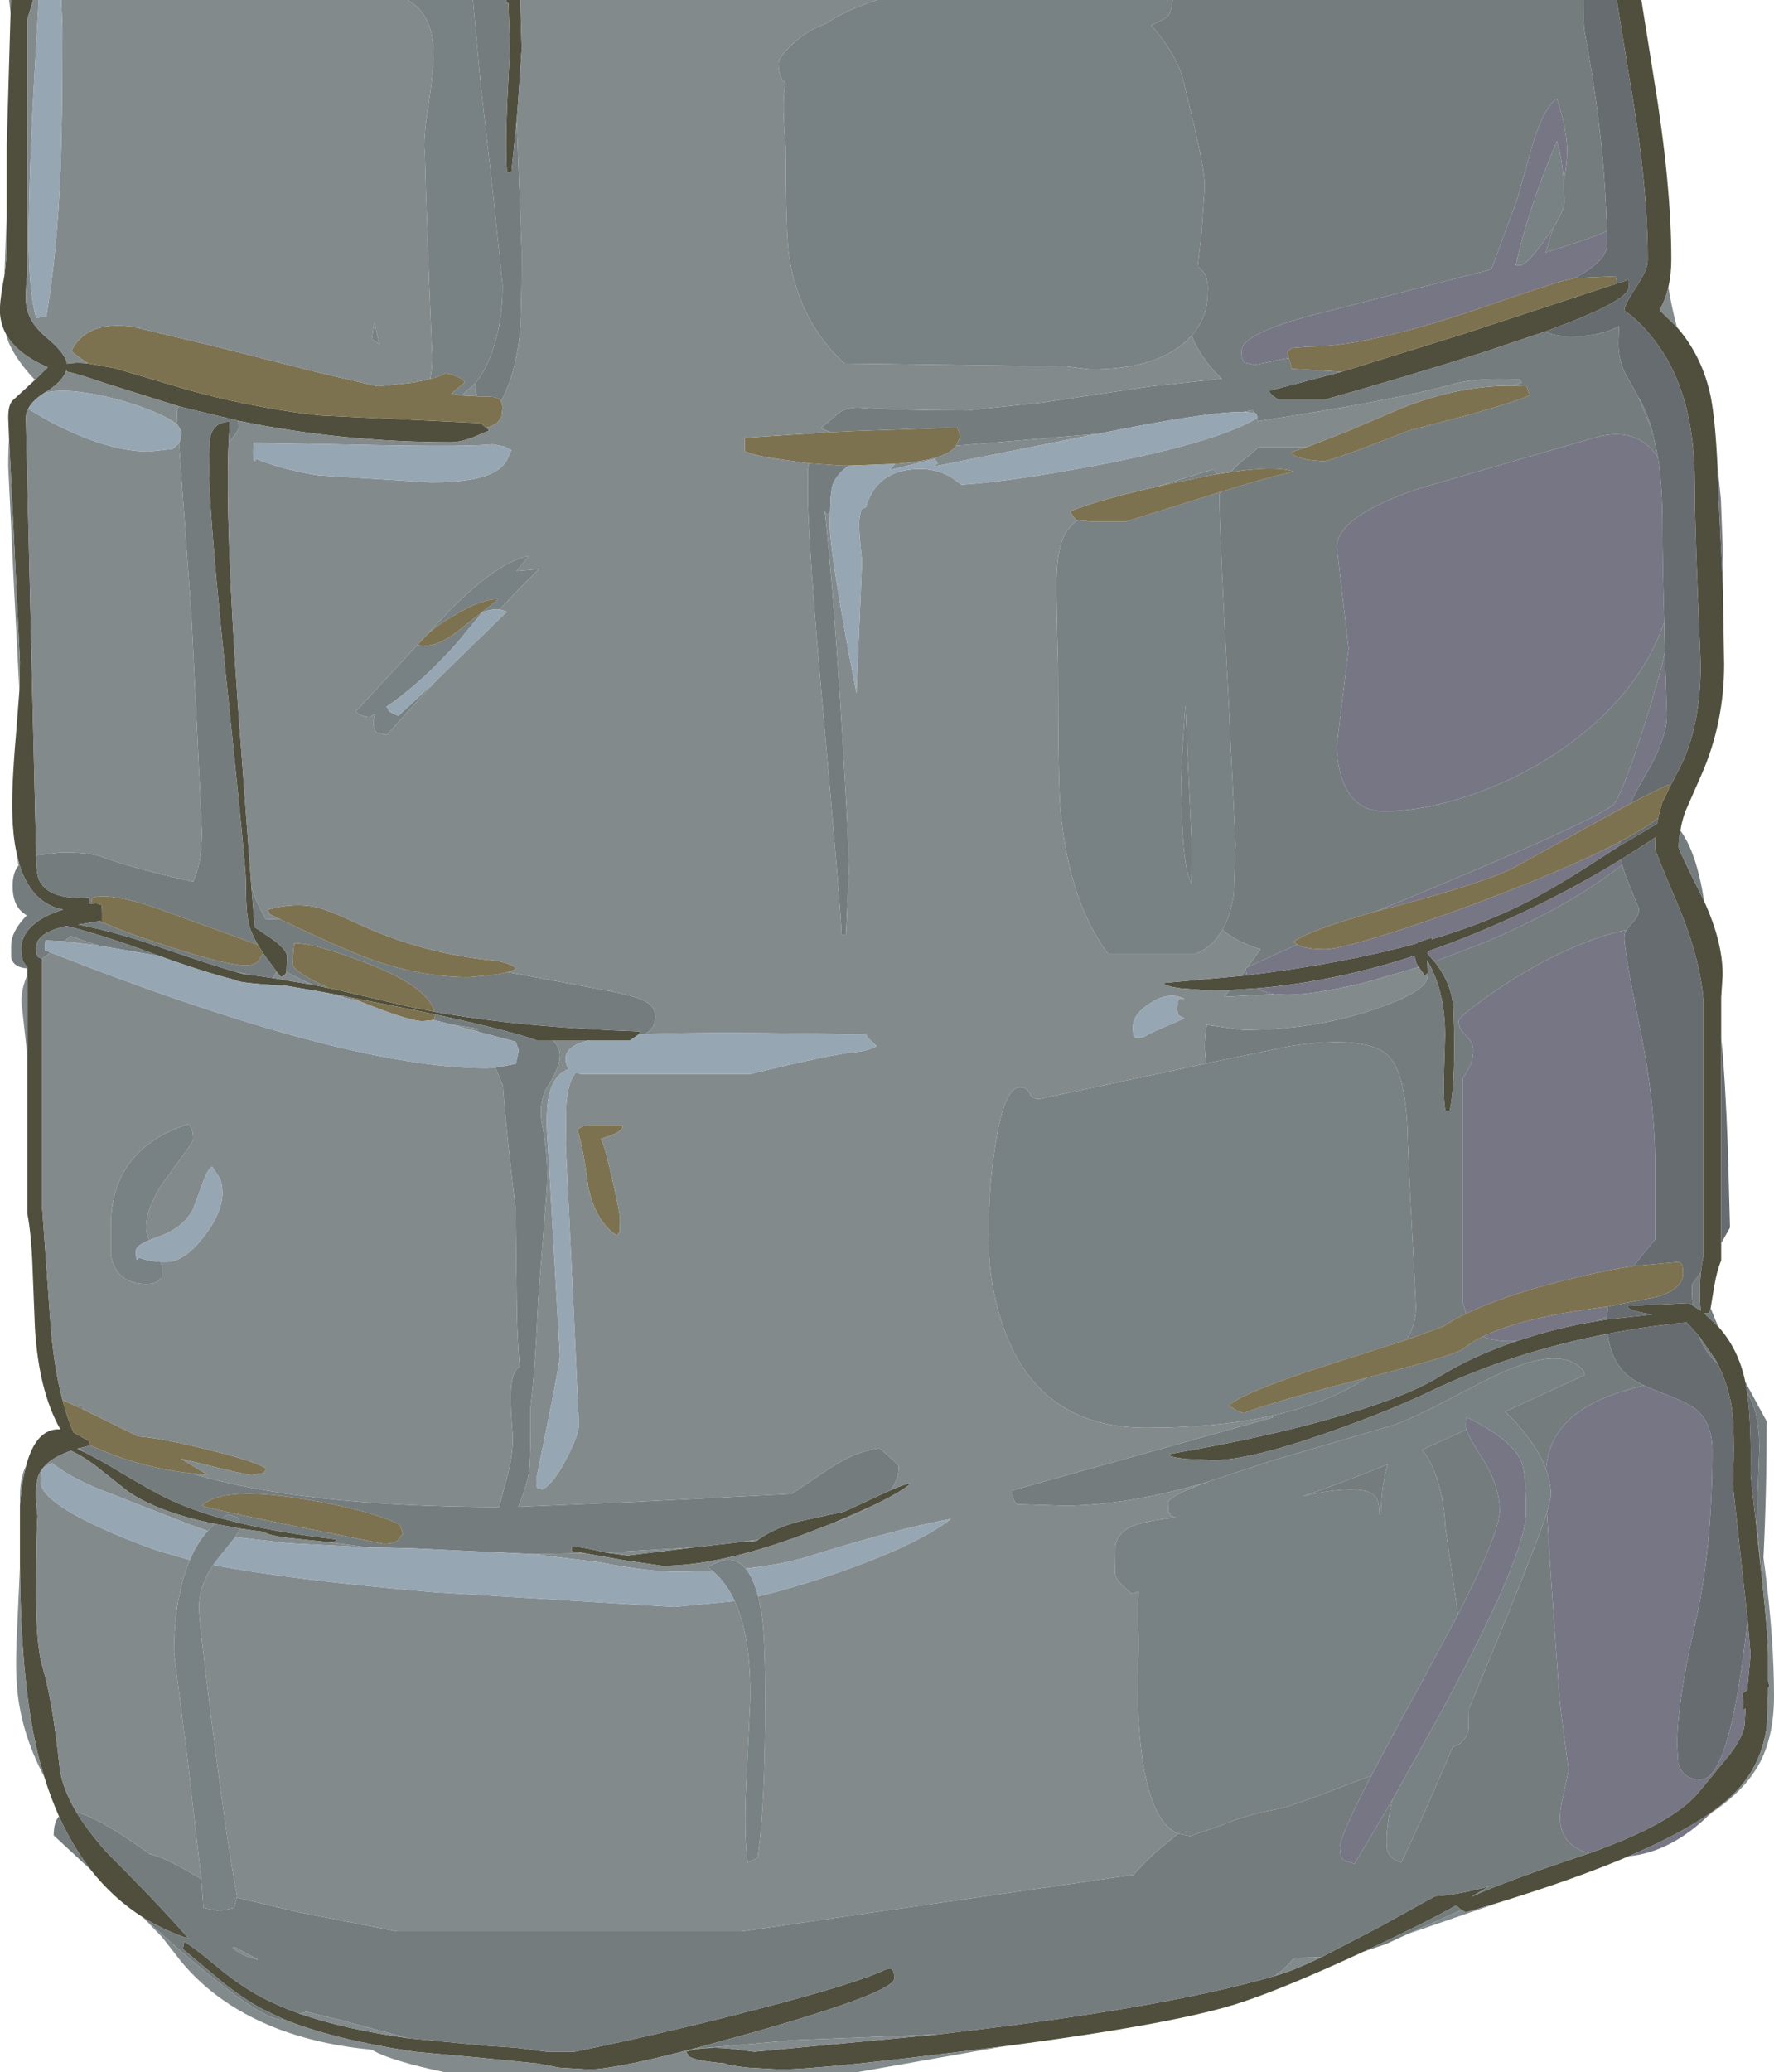 <?xml version="1.0" encoding="UTF-8" standalone="no"?>
<svg xmlns:ffdec="https://www.free-decompiler.com/flash" xmlns:xlink="http://www.w3.org/1999/xlink" ffdec:objectType="shape" height="352.9px" width="302.3px" xmlns="http://www.w3.org/2000/svg">
  <g transform="matrix(1.0, 0.0, 0.0, 1.0, -4.25, -6.4)">
    <path d="M279.75 6.4 L283.95 6.4 286.05 19.55 Q289.05 37.7 289.05 50.55 289.05 53.15 288.55 55.3 288.05 57.45 287.05 59.2 L290.0 62.1 Q294.4 67.15 295.8 74.1 296.55 78.15 296.9 85.35 L297.05 89.95 297.8 105.55 297.85 107.45 298.05 119.55 Q298.05 129.5 294.2 138.3 L291.5 144.45 Q290.85 146.15 290.6 147.85 290.3 149.3 290.3 150.7 290.3 151.1 294.05 158.65 L294.65 159.9 Q297.8 166.75 297.8 172.45 L297.55 176.2 297.55 183.2 297.55 218.1 297.55 221.05 Q296.8 222.8 296.35 225.55 L295.75 229.15 295.55 230.05 294.65 230.05 297.0 232.25 Q300.5 236.1 301.65 241.7 L301.8 242.5 302.0 243.7 Q302.7 248.85 302.55 257.55 L303.55 266.4 304.05 271.2 304.3 273.55 304.55 275.6 Q305.55 285.45 305.55 288.3 L305.55 292.75 305.8 293.55 305.55 293.8 305.55 294.7 305.55 294.95 305.3 300.45 Q304.5 306.5 300.6 310.9 298.9 312.85 296.2 314.8 290.9 318.6 281.8 322.5 272.85 326.3 260.25 330.2 L254.05 332.05 253.35 331.7 253.3 331.65 252.35 330.9 Q246.9 333.95 236.75 338.7 L236.6 338.75 Q223.55 344.8 216.05 347.3 205.3 350.95 175.45 354.85 L172.2 355.25 Q144.35 358.8 137.15 358.8 L131.8 358.5 Q128.25 358.15 127.9 357.8 122.4 357.3 121.65 356.55 L121.15 355.8 Q123.9 354.85 128.5 355.25 L132.8 355.8 164.05 352.85 166.5 352.55 Q202.6 348.35 221.45 342.9 L222.55 342.55 Q224.8 341.9 229.4 339.7 L239.3 334.55 248.8 329.3 Q252.25 329.15 257.95 327.65 L254.9 329.45 Q259.9 327.1 272.95 322.7 L275.05 322.0 Q289.1 317.0 293.55 311.8 L299.1 305.05 Q301.55 301.7 301.55 299.8 L301.7 297.3 301.25 297.7 301.3 296.2 301.15 294.75 302.0 294.2 302.05 293.55 302.55 288.2 302.05 282.2 301.05 273.15 299.55 259.3 Q299.95 249.35 299.25 245.5 298.55 241.85 296.95 238.65 L296.6 238.0 293.75 233.9 291.65 231.6 Q284.75 232.25 278.2 233.55 262.1 236.6 248.05 243.3 241.05 246.65 231.0 250.2 217.3 255.05 211.05 255.05 L206.35 254.85 Q203.45 254.55 203.3 254.05 219.7 251.25 231.8 247.75 243.9 244.3 249.55 240.8 255.2 237.3 262.75 234.75 L266.1 233.7 Q271.05 232.25 276.25 231.4 L278.05 231.1 285.85 230.25 Q281.55 229.6 281.55 228.8 L292.05 228.3 292.7 228.7 294.05 229.6 Q293.75 225.9 294.1 223.0 294.25 221.55 294.55 220.3 L294.55 176.95 Q293.95 169.4 290.05 160.2 286.3 151.35 286.3 150.95 L286.35 149.0 282.5 151.5 280.5 152.75 Q272.95 157.4 264.65 161.35 256.0 165.5 247.6 168.4 L247.5 168.8 248.7 170.15 Q251.05 173.1 251.7 176.4 252.05 178.25 252.05 185.05 252.05 191.8 251.3 195.55 L250.55 195.55 Q250.15 193.2 250.3 189.4 L250.5 182.8 Q250.5 175.45 247.75 170.5 L247.45 169.95 247.5 170.6 247.55 172.05 247.55 172.1 247.05 172.55 246.05 171.15 246.0 171.1 Q245.4 170.35 245.35 169.15 231.6 173.6 218.5 174.7 L213.8 175.0 210.05 175.05 205.35 174.7 Q202.55 174.3 202.55 173.8 L215.7 172.6 216.7 172.5 Q233.1 170.5 245.7 167.05 L245.9 166.85 248.3 166.05 248.2 166.35 Q256.5 163.9 263.05 160.7 268.7 157.95 277.25 152.35 L280.3 150.4 286.6 146.7 286.8 145.75 287.5 143.05 288.9 140.2 290.2 137.7 Q294.05 130.6 294.05 119.45 L293.55 107.1 Q293.05 94.95 293.05 88.7 293.05 74.15 287.05 65.55 284.05 61.3 281.05 59.3 281.05 58.25 283.05 55.3 285.05 52.3 285.05 50.7 285.05 37.85 282.05 20.55 L279.75 6.4 M279.55 54.75 L281.3 54.2 281.55 53.8 Q281.8 53.75 281.8 55.3 281.8 57.7 267.6 62.85 L257.0 66.4 Q244.4 70.4 230.05 74.45 L222.05 74.45 221.3 73.9 Q220.55 73.4 220.55 72.95 L232.9 69.7 253.35 63.35 279.55 54.75 M92.9 6.4 L93.15 14.7 92.55 23.6 92.3 26.85 91.4 35.7 90.65 35.7 Q90.35 31.6 90.7 23.6 L91.15 14.7 90.9 6.95 90.65 6.95 90.55 6.4 92.9 6.4 M87.1 79.2 L87.65 79.7 84.8 80.9 Q82.7 81.7 81.15 81.7 62.45 81.7 44.85 78.05 L36.1 75.95 34.75 75.6 22.75 71.85 Q16.85 69.85 15.65 69.7 L15.6 69.35 15.6 69.3 Q15.1 71.25 12.15 73.1 L11.75 73.35 Q9.95 74.5 9.2 75.75 8.65 76.65 8.65 77.55 L10.4 151.45 10.4 152.05 Q10.45 155.35 10.95 156.35 12.7 159.75 19.4 159.2 L19.4 160.35 19.85 160.3 20.65 160.2 21.45 160.45 Q21.65 160.55 21.65 162.05 L21.65 163.4 Q21.55 164.0 21.45 163.3 L21.4 163.2 21.25 163.25 17.6 163.85 Q24.45 165.2 31.65 167.75 40.05 170.65 44.55 171.95 L45.9 172.3 46.45 172.35 50.7 172.95 57.5 174.1 60.2 174.65 61.25 174.85 73.6 177.75 78.3 178.7 Q92.85 181.35 113.4 182.05 L113.1 182.5 113.1 182.55 111.65 183.55 104.6 183.55 98.5 183.55 95.65 183.55 Q91.45 182.0 78.4 179.15 L74.1 178.25 63.7 176.2 61.8 175.8 58.7 175.25 53.15 174.3 Q44.65 173.8 44.4 173.3 38.85 171.9 31.45 169.2 L30.35 168.8 Q22.45 165.85 15.65 164.1 L15.35 164.15 Q10.4 165.3 10.4 167.8 10.4 169.3 10.8 169.4 L11.4 169.7 11.4 211.55 12.8 231.05 Q13.35 239.0 14.9 244.8 15.7 247.9 16.8 250.35 L19.4 251.8 19.65 252.55 17.85 253.0 17.4 253.1 18.55 253.65 Q21.4 255.05 24.75 257.1 30.15 260.3 32.6 261.5 36.65 263.45 42.1 265.0 L45.1 265.75 Q52.3 267.5 61.65 268.55 L61.15 269.05 60.1 269.0 52.95 268.25 Q49.6 267.75 49.4 267.3 L45.15 266.7 40.85 265.9 Q31.3 263.95 26.15 260.45 L21.15 256.5 Q18.8 254.6 16.35 253.45 11.7 255.05 10.75 257.85 10.05 260.0 10.65 264.55 10.4 267.75 10.4 278.05 10.4 286.5 11.45 290.1 13.2 295.95 14.4 307.3 14.8 310.85 17.3 315.05 19.25 318.25 22.45 321.85 31.9 331.3 36.4 336.55 32.2 335.15 28.6 332.9 23.55 329.7 19.7 324.8 16.6 320.8 14.3 315.7 12.9 312.55 11.8 309.0 L11.1 306.65 Q7.8 294.4 7.65 273.1 L7.65 262.7 Q7.85 259.9 8.35 257.45 L8.7 256.0 Q10.4 249.6 14.5 249.8 L14.55 249.8 14.45 249.65 Q10.85 243.2 10.2 232.55 L9.8 222.45 Q9.6 216.55 8.9 213.05 L8.9 186.2 8.9 172.45 8.9 171.3 8.9 171.2 8.2 170.15 Q7.9 169.4 7.9 167.8 7.9 165.05 11.2 162.95 12.8 161.95 15.0 161.3 9.6 160.25 7.55 153.6 L7.05 151.55 Q6.45 148.7 6.35 145.1 6.2 140.3 7.0 131.2 L7.55 124.05 7.65 119.2 6.45 94.25 5.8 81.35 5.65 77.55 Q5.65 75.4 6.35 74.65 L10.2 71.1 12.4 68.95 Q7.1 66.65 5.25 63.25 4.4 61.65 4.25 59.8 4.15 58.05 4.75 54.7 L5.0 53.35 5.4 49.45 5.4 42.1 5.4 31.05 6.05 8.6 6.1 6.4 9.9 6.4 8.9 9.7 8.9 53.2 Q8.65 54.7 8.65 57.3 8.65 60.95 12.15 63.85 15.45 66.6 15.65 68.35 17.25 68.05 19.3 68.3 L23.8 69.1 36.5 72.85 Q45.0 75.2 54.4 76.6 L58.75 77.15 86.15 78.45 86.8 79.0 87.1 79.2 M43.2 81.75 Q42.6 95.3 44.85 127.3 L47.1 157.5 47.65 164.3 50.4 166.15 Q53.15 168.05 53.15 169.3 L53.05 171.9 52.9 172.3 52.15 172.8 51.4 171.9 49.1 168.75 48.2 167.3 Q47.1 165.45 46.7 163.95 46.15 162.05 46.15 156.2 46.15 154.2 43.05 124.35 39.9 94.5 39.9 86.55 39.9 81.6 40.1 80.75 40.7 78.25 43.4 78.2 L43.2 81.75 M155.95 260.2 Q158.5 259.05 159.4 259.05 157.65 260.6 152.55 263.0 L146.15 265.8 143.55 266.8 Q127.65 273.05 117.15 273.05 L110.55 272.1 103.85 270.9 101.65 270.55 101.65 269.8 Q102.4 269.65 106.05 270.45 L107.55 270.8 111.15 271.3 118.95 270.35 122.55 269.9 123.05 269.85 130.0 269.05 133.15 268.8 133.45 268.6 Q136.8 266.2 141.7 265.2 L148.15 263.8 154.85 260.7 155.95 260.2 M52.45 350.2 L49.0 348.55 Q45.65 346.75 42.05 343.85 L35.4 338.3 35.65 337.05 Q37.15 337.9 41.25 341.3 45.2 344.6 49.0 346.6 51.8 348.05 55.25 349.3 62.9 351.95 73.85 353.5 L87.4 354.8 92.1 355.1 97.4 355.8 102.15 355.8 Q118.15 352.5 133.1 348.6 150.0 344.25 155.15 341.8 L155.9 341.6 Q156.65 341.75 156.65 343.3 156.65 345.65 133.15 352.35 L122.4 355.3 Q108.8 358.8 104.65 358.8 L99.55 358.5 95.9 357.8 85.9 356.8 74.9 355.8 Q60.75 353.65 52.45 350.2" fill="#504f3d" fill-rule="evenodd" stroke="none"/>
    <path d="M279.75 6.4 L282.05 20.55 Q285.05 37.85 285.05 50.7 285.05 52.3 283.05 55.3 281.05 58.25 281.05 59.3 284.05 61.3 287.05 65.55 293.05 74.15 293.05 88.7 293.05 94.95 293.55 107.1 L294.05 119.45 Q294.05 130.6 290.2 137.7 L288.9 140.2 288.55 140.05 Q286.6 140.85 282.1 143.25 282.95 141.2 284.3 139.0 288.3 132.35 288.3 128.2 L287.95 117.5 287.85 112.3 Q287.55 102.15 287.55 95.95 287.55 89.4 286.8 84.35 L285.75 79.55 Q284.95 76.8 283.85 74.7 L283.45 74.05 281.25 70.1 Q280.05 67.7 280.05 64.8 L280.15 61.95 Q276.95 63.7 272.05 63.7 269.15 63.7 267.6 62.85 281.8 57.7 281.8 55.3 281.8 53.75 281.55 53.8 L281.3 54.2 279.55 54.75 279.8 54.55 279.55 53.45 272.65 53.75 Q278.05 50.75 278.05 48.3 L278.05 45.75 Q277.75 30.2 274.3 11.95 274.05 10.55 274.05 6.4 L279.75 6.4 M286.8 145.75 L286.6 146.7 280.3 150.4 280.35 149.7 Q284.5 147.5 286.8 145.75 M280.5 152.75 L282.5 151.5 286.35 149.0 286.3 150.95 Q286.3 151.35 290.05 160.2 293.95 169.4 294.55 176.95 L294.55 220.3 Q294.25 221.55 294.1 223.0 L292.55 225.2 Q292.55 227.05 292.7 228.7 L292.05 228.3 281.55 228.8 Q281.55 229.6 285.85 230.25 L278.05 231.1 278.05 230.95 278.05 230.7 278.25 228.9 286.8 227.2 Q291.05 225.85 291.05 223.3 291.05 221.8 290.7 221.55 L290.3 221.3 282.6 222.0 286.3 217.45 286.3 204.7 Q286.3 194.15 283.7 181.4 281.05 168.7 281.05 166.05 281.05 165.4 281.4 164.8 L282.3 163.65 Q283.55 162.45 283.55 161.2 L281.95 157.25 Q281.1 155.3 280.7 153.65 L280.5 152.75 M278.2 233.55 Q284.75 232.25 291.65 231.6 L293.75 233.9 294.35 235.3 Q295.0 236.6 296.2 237.9 L296.95 238.65 Q298.55 241.85 299.25 245.5 299.95 249.35 299.55 259.3 L301.05 273.15 302.05 282.2 Q299.1 309.45 294.05 309.45 291.05 309.45 290.25 306.7 L290.05 303.7 Q290.05 296.3 293.05 283.25 296.05 270.2 296.05 253.45 296.05 248.75 293.25 246.4 291.8 245.2 287.05 243.45 L284.4 242.35 Q282.05 241.2 280.85 239.9 278.7 237.55 278.2 233.55 M303.55 266.4 L302.55 257.55 Q302.7 248.85 302.0 243.7 L302.25 244.1 Q304.05 247.25 304.05 252.95 L303.6 265.35 303.55 266.4 M297.55 218.1 L297.55 183.2 Q298.25 189.95 298.7 202.35 L299.05 215.45 297.55 218.1" fill="#666c6f" fill-rule="evenodd" stroke="none"/>
    <path d="M216.7 172.5 L215.7 172.6 216.55 171.5 216.7 172.5 M213.8 175.0 L218.5 174.7 Q219.65 175.4 221.45 175.7 L214.95 176.05 212.85 176.15 213.8 175.0 M246.0 171.1 L246.05 171.15 245.6 171.2 246.0 171.1 M247.55 172.1 L247.55 172.05 247.5 170.6 247.75 170.5 Q250.5 175.45 250.5 182.8 L250.3 189.4 Q250.15 193.2 250.55 195.55 L251.3 195.55 Q252.05 191.8 252.05 185.05 252.05 178.25 251.7 176.4 251.05 173.1 248.7 170.15 L257.2 166.9 Q271.55 160.85 280.7 153.65 281.1 155.3 281.95 157.25 L283.55 161.2 Q283.55 162.45 282.3 163.65 L281.4 164.8 Q276.5 165.7 270.1 168.75 263.9 171.7 258.0 175.9 252.8 179.55 252.8 180.3 252.8 181.55 254.05 182.75 255.3 183.95 255.3 185.2 255.3 186.75 254.7 188.0 L253.55 190.05 253.55 228.3 254.1 230.1 Q251.85 231.15 250.15 232.3 L243.95 234.55 Q245.55 231.85 245.55 228.95 L244.9 216.4 Q244.2 203.8 244.05 197.8 243.5 188.4 240.55 185.95 236.65 182.65 224.05 184.55 L209.75 187.5 209.55 184.95 Q209.55 182.55 209.9 180.9 L210.35 181.0 216.05 181.8 Q228.0 181.8 238.25 178.35 247.55 175.25 247.55 172.55 L247.55 172.1 M294.1 223.0 Q293.75 225.9 294.05 229.6 L292.7 228.7 Q292.55 227.05 292.55 225.2 L294.1 223.0 M278.05 231.1 L276.25 231.4 278.05 230.7 278.05 230.95 278.05 231.1 M262.75 234.75 Q255.2 237.3 249.55 240.8 243.9 244.3 231.8 247.75 219.7 251.25 203.3 254.05 203.45 254.55 206.35 254.85 L211.05 255.05 Q217.3 255.05 231.0 250.2 241.05 246.65 248.05 243.3 262.1 236.6 278.2 233.55 278.7 237.55 280.85 239.9 282.05 241.2 284.4 242.35 L283.55 242.55 Q271.65 245.4 268.75 252.25 267.9 254.15 267.7 256.65 266.55 253.45 263.75 250.05 262.15 248.05 260.7 246.8 L274.3 240.55 274.05 239.8 Q270.45 235.45 259.95 240.25 257.9 241.15 250.75 244.9 245.0 247.9 241.8 249.05 L220.95 255.15 210.2 258.7 Q196.4 262.8 185.55 262.8 L177.55 262.55 177.2 262.15 Q176.8 261.7 176.8 260.2 L196.65 254.65 221.1 247.8 221.15 247.45 Q229.1 245.65 235.05 242.3 L237.2 241.0 237.6 240.9 Q252.1 237.25 253.65 236.05 255.0 234.95 256.95 234.0 258.7 234.8 261.55 234.8 L262.75 234.75 M293.75 233.9 L296.6 238.0 296.2 237.9 Q295.0 236.6 294.35 235.3 L293.75 233.9 M275.05 322.0 L272.95 322.7 Q259.9 327.1 254.9 329.45 L257.95 327.65 Q252.25 329.15 248.8 329.3 L239.3 334.55 229.4 339.7 224.75 339.8 Q223.4 341.55 221.55 342.8 L221.45 342.9 Q202.6 348.35 166.5 352.55 L164.05 352.85 139.65 353.8 125.6 355.05 122.4 355.3 133.15 352.35 Q156.65 345.65 156.65 343.3 156.65 341.75 155.9 341.6 L155.15 341.8 Q150.0 344.25 133.1 348.6 118.15 352.5 102.15 355.8 L97.4 355.8 92.1 355.1 87.4 354.8 73.85 353.5 61.9 350.3 56.5 349.0 55.25 349.3 Q51.8 348.05 49.0 346.6 45.2 344.6 41.25 341.3 37.15 337.9 35.65 337.05 L35.4 338.3 42.05 343.85 Q45.65 346.75 49.0 348.55 L52.45 350.2 52.15 350.3 Q47.9 350.3 30.15 334.3 L28.6 332.9 Q32.2 335.15 36.4 336.55 31.9 331.3 22.45 321.85 19.25 318.25 17.3 315.05 L17.6 315.1 Q20.7 315.85 27.55 320.55 L29.8 322.15 Q31.85 322.5 36.7 325.3 L38.55 326.4 38.9 331.3 41.65 331.8 44.15 331.3 44.6 329.55 55.2 332.05 71.9 335.3 130.65 335.3 193.05 326.3 197.45 325.65 Q199.0 323.8 201.5 321.55 L205.0 318.65 207.05 319.05 212.05 317.35 Q216.9 315.35 221.55 314.55 223.15 314.35 229.05 312.15 235.25 309.75 236.55 309.3 L237.9 308.85 Q232.55 319.15 232.55 321.05 232.55 322.7 233.25 323.2 L235.05 323.8 241.55 312.85 Q240.55 316.85 240.55 319.7 240.55 321.2 240.7 321.6 241.15 323.0 243.05 323.55 246.6 316.15 251.8 303.9 L252.9 303.4 Q254.25 302.45 254.5 300.75 L254.55 297.4 258.35 288.25 Q265.85 270.1 267.85 264.0 L268.55 275.1 269.8 292.8 Q269.95 295.75 270.6 300.6 L271.55 307.8 270.8 311.5 Q270.0 314.55 270.1 316.4 270.35 320.7 275.05 322.0 M236.75 338.7 Q246.9 333.95 252.35 330.9 L253.3 331.65 244.1 335.75 240.45 337.45 236.75 338.7 M304.55 275.6 L304.3 273.55 304.05 270.55 303.6 265.35 304.05 252.95 Q304.05 247.25 302.25 244.1 L302.0 243.7 301.8 242.5 301.65 241.7 305.3 248.45 Q305.3 260.75 304.75 271.65 L304.55 275.6 M297.0 232.25 L294.65 230.05 295.55 230.05 295.75 229.15 297.0 232.25 M294.65 159.9 L294.05 158.65 Q290.3 151.1 290.3 150.7 290.3 149.3 290.6 147.85 293.35 151.55 294.65 159.9 M274.05 6.4 Q274.05 10.55 274.3 11.95 277.75 30.2 278.05 45.75 276.35 46.65 267.65 49.4 L268.65 46.05 268.9 45.25 Q270.8 42.2 270.8 40.8 L270.7 37.45 Q271.3 34.2 271.3 32.2 271.3 28.45 269.55 23.2 267.45 24.6 265.5 30.7 L262.8 40.3 258.4 52.25 257.3 52.55 230.5 59.4 Q215.8 62.95 215.8 66.2 215.8 67.8 216.35 68.15 L218.05 68.55 223.85 67.35 224.05 67.9 224.4 69.2 232.65 69.7 232.9 69.7 220.55 72.95 Q220.55 73.4 221.3 73.9 L222.05 74.45 230.05 74.45 Q244.4 70.4 257.0 66.4 L267.6 62.85 Q269.15 63.7 272.05 63.7 276.95 63.7 280.15 61.95 L280.05 64.8 Q280.05 67.7 281.25 70.1 L283.45 74.05 285.35 78.7 285.75 79.55 286.8 84.35 Q283.15 78.7 275.55 81.05 L245.85 89.65 Q232.05 94.4 232.05 99.55 L233.05 108.2 234.05 116.8 233.05 125.05 232.05 133.3 Q232.05 136.6 233.05 139.3 235.0 144.55 240.05 144.55 246.8 144.55 255.0 141.75 263.9 138.7 271.3 133.35 283.75 124.35 287.85 112.3 L287.95 117.5 Q286.9 122.25 284.5 129.75 280.35 142.7 279.05 143.55 274.45 146.85 244.7 159.15 L238.75 161.6 Q227.45 164.75 224.65 166.8 L225.3 167.25 216.9 171.05 219.05 168.05 Q215.25 166.95 212.55 164.75 213.95 162.3 214.5 158.65 L214.8 150.2 213.45 122.7 Q212.05 97.25 212.05 90.55 L212.35 90.15 Q218.9 88.05 224.65 86.7 221.65 85.65 213.95 86.8 215.25 85.35 217.25 83.85 L218.8 82.45 219.05 82.55 226.9 82.55 224.15 83.45 Q224.65 84.2 227.15 84.7 L229.65 84.95 Q230.75 84.95 237.5 82.35 L244.4 79.7 254.9 76.95 Q263.6 74.45 264.9 73.7 L264.4 72.2 262.0 72.1 263.55 71.55 263.3 71.05 Q255.95 70.7 252.3 71.7 242.0 74.55 219.05 78.05 L218.6 78.2 218.4 77.65 218.55 77.55 218.3 76.8 218.0 76.7 217.75 76.25 216.05 76.55 Q210.0 76.5 191.5 80.25 L191.4 80.3 191.15 80.3 167.2 82.3 167.3 82.05 167.9 80.7 167.4 79.2 149.95 79.8 145.75 80.0 144.15 79.3 147.4 76.55 Q148.6 75.85 150.45 75.8 157.85 76.3 169.05 76.3 L182.2 74.9 200.3 72.2 212.45 70.9 Q209.05 67.75 207.3 63.55 210.05 60.45 210.05 56.3 210.2 54.9 209.8 53.65 209.35 52.4 208.35 51.85 L209.0 46.05 209.55 38.2 Q209.55 35.8 208.1 29.35 L206.05 20.7 Q205.05 16.0 200.45 10.75 L200.8 10.55 203.05 9.4 Q203.9 8.6 204.05 6.4 L274.05 6.4 M92.3 26.85 L93.15 49.2 Q93.15 60.3 92.8 63.45 92.1 70.1 89.65 74.7 89.15 74.0 87.75 73.95 L85.55 73.9 85.15 72.45 85.2 71.7 Q86.95 69.6 88.1 66.35 89.9 61.35 89.9 55.05 L88.2 38.75 86.15 20.7 84.85 6.4 90.55 6.4 90.65 6.95 90.9 6.95 91.15 14.7 90.7 23.6 Q90.35 31.6 90.65 35.7 L91.4 35.7 92.3 26.85 M44.85 78.05 L44.9 79.3 Q44.9 79.8 43.2 81.75 L43.4 78.2 Q40.7 78.25 40.1 80.75 39.9 81.6 39.9 86.55 39.9 94.5 43.05 124.35 46.15 154.2 46.15 156.2 46.15 162.05 46.7 163.95 47.1 165.45 48.2 167.3 L32.75 161.7 Q23.4 158.25 19.9 159.3 L19.85 160.3 19.4 160.35 19.4 159.2 Q12.7 159.75 10.95 156.35 10.45 155.35 10.4 152.05 L14.65 151.55 Q19.45 151.55 21.4 152.25 26.8 154.25 37.15 156.55 38.65 153.55 38.65 148.05 L37.8 129.9 36.9 111.7 35.65 94.25 34.75 81.9 Q35.15 81.1 35.15 79.8 L34.5 78.75 34.4 76.8 Q34.4 76.15 34.75 75.6 L36.1 75.95 44.85 78.05 M47.1 157.5 Q47.8 159.65 48.85 161.65 L49.5 162.9 52.1 163.0 Q59.35 166.45 64.2 168.5 74.4 172.8 84.15 172.8 L88.9 172.35 90.8 171.95 107.45 175.05 Q112.2 175.95 113.9 176.75 115.9 177.7 115.9 179.45 115.9 181.75 114.05 182.5 L113.1 182.55 113.1 182.5 113.4 182.05 Q92.85 181.35 78.3 178.7 77.15 174.4 66.7 170.4 57.4 166.85 54.4 167.05 L54.3 167.85 Q54.15 169.0 54.15 170.55 54.15 171.85 60.2 174.65 L57.5 174.1 Q55.1 173.0 53.05 171.9 L53.15 169.3 Q53.15 168.05 50.4 166.15 L47.65 164.3 47.1 157.5 M98.5 183.55 Q99.65 184.85 99.65 186.05 99.65 188.15 97.65 191.3 95.9 194.05 96.65 198.05 97.8 203.7 97.4 209.3 L95.95 227.85 95.85 230.1 Q95.4 240.3 94.6 246.3 L94.65 248.8 Q94.65 255.7 94.35 257.35 93.95 259.65 92.55 263.0 L111.55 262.2 139.15 260.8 145.7 256.4 Q150.25 253.45 154.15 253.05 157.4 255.75 157.4 256.2 157.4 258.35 155.95 260.2 L154.85 260.7 148.15 263.8 141.7 265.2 Q136.8 266.2 133.45 268.6 L130.0 269.05 123.05 269.85 122.55 269.9 107.55 270.8 106.05 270.45 Q102.4 269.65 101.65 269.8 L101.65 270.55 103.85 270.9 95.15 271.05 74.15 270.05 66.95 269.9 60.1 269.0 61.15 269.05 61.65 268.55 Q52.3 267.5 45.1 265.75 44.95 264.95 44.6 264.75 L43.15 264.3 Q42.55 264.6 42.1 265.0 36.65 263.45 32.6 261.5 30.15 260.3 24.75 257.1 21.4 255.05 18.55 253.65 L17.85 253.0 19.65 252.55 23.5 254.15 Q30.3 256.6 36.85 257.3 55.55 262.95 89.3 263.05 L90.3 259.3 Q91.65 254.75 91.65 251.05 91.25 246.5 91.3 243.8 91.4 239.85 92.8 239.2 92.5 235.25 92.35 230.95 L92.15 214.05 92.15 212.5 Q90.45 198.55 89.95 191.25 L88.65 188.2 90.1 187.95 92.15 187.55 92.65 185.3 92.15 183.8 85.7 182.1 85.55 181.55 81.3 180.9 78.2 180.1 78.4 179.3 78.4 179.15 Q91.45 182.0 95.65 183.55 L98.5 183.55 M152.55 263.0 Q150.2 264.4 146.65 265.6 L146.15 265.8 152.55 263.0 M148.85 85.7 Q147.05 87.0 146.3 88.55 145.75 89.6 145.7 93.65 L145.15 94.05 144.8 93.45 Q146.05 104.55 147.35 124.65 148.9 148.8 148.9 155.05 L148.4 165.55 147.65 165.55 Q147.65 162.7 144.8 130.75 141.9 98.85 141.9 89.8 L141.95 87.25 141.9 86.8 Q141.9 86.0 142.15 85.3 L147.65 85.7 148.85 85.7 M206.25 126.5 L206.35 128.7 207.3 149.7 207.25 157.0 206.6 154.95 Q205.55 150.8 205.55 138.8 205.55 136.6 206.2 127.25 L206.25 126.5 M233.9 174.4 L235.95 173.95 234.55 174.3 233.9 174.4 M7.55 153.6 Q9.6 160.25 15.0 161.3 12.8 161.95 11.2 162.95 7.9 165.05 7.9 167.8 7.9 169.4 8.2 170.15 L8.9 171.2 8.9 171.3 Q6.6 171.2 6.15 169.5 L6.15 167.45 Q6.15 165.0 8.8 162.3 L8.0 161.7 Q6.4 160.3 6.4 157.3 6.4 155.0 7.4 153.8 L7.55 153.6 M14.3 315.7 Q16.6 320.8 19.7 324.8 L13.4 318.95 Q13.4 316.7 14.3 315.7 M11.4 169.7 L10.8 169.4 Q10.4 169.3 10.4 167.8 10.4 165.3 15.35 164.15 L15.65 164.1 Q22.45 165.85 30.35 168.8 L31.45 169.2 21.2 167.45 18.4 166.55 16.3 165.8 15.2 166.7 12.15 166.55 12.05 166.45 Q11.9 166.65 11.9 168.2 L12.85 168.6 11.4 169.7 M61.8 175.8 L63.7 176.2 64.15 176.35 65.4 176.85 63.05 176.3 61.8 175.8 M21.45 163.3 Q21.55 164.0 21.65 163.4 24.75 164.9 32.1 167.3 42.8 170.8 46.15 170.8 47.6 170.8 48.3 170.0 L49.1 168.75 51.4 171.9 50.7 172.95 46.45 172.35 44.55 171.95 Q40.05 170.65 31.65 167.75 24.45 165.2 17.6 163.85 L21.25 163.25 21.45 163.3 M18.5 246.45 L17.4 245.95 Q17.75 245.65 18.15 245.55 L18.5 246.45 M72.9 267.55 L72.4 266.05 Q67.4 263.55 55.85 261.65 42.2 259.45 38.65 262.8 41.15 263.7 69.65 269.3 71.25 269.3 72.05 268.7 L72.9 267.55 M44.2 337.95 L43.9 338.05 Q45.3 339.45 48.15 340.1 L48.15 340.05 44.2 337.95 M254.15 249.85 Q254.5 251.1 256.95 254.9 259.8 259.4 259.8 263.7 259.8 267.4 252.7 281.35 L250.55 266.55 Q250.3 261.05 248.65 256.95 247.7 254.55 246.55 253.3 L254.15 249.85 M217.5 263.85 L217.65 263.8 217.55 263.85 217.5 263.85 M240.75 255.75 Q239.7 258.85 239.55 264.3 L239.3 264.3 Q239.3 262.6 238.9 261.7 238.15 260.05 234.55 260.05 231.05 260.05 226.25 261.2 232.65 259.05 240.75 255.75" fill="#747c7e" fill-rule="evenodd" stroke="none"/>
    <path d="M280.3 150.4 L277.25 152.35 Q268.7 157.95 263.05 160.7 256.5 163.9 248.2 166.35 L248.3 166.05 245.9 166.85 245.7 167.05 Q233.1 170.5 216.7 172.5 L216.55 171.5 216.55 171.3 216.9 171.05 225.3 167.25 Q226.75 168.05 230.15 168.05 232.45 168.05 241.95 165.05 251.75 161.9 262.1 157.8 273.65 153.25 280.35 149.7 L280.3 150.4 M218.5 174.7 Q231.6 173.6 245.35 169.15 245.4 170.35 246.0 171.1 L245.6 171.2 237.5 173.55 235.95 173.95 233.9 174.4 Q227.45 175.8 223.55 175.8 L221.45 175.7 Q219.65 175.4 218.5 174.7 M247.5 170.6 L247.45 169.95 247.75 170.5 247.5 170.6 M248.7 170.15 L247.5 168.8 247.6 168.4 Q256.0 165.5 264.65 161.35 272.95 157.4 280.5 152.75 L280.7 153.65 Q271.55 160.85 257.2 166.9 L248.7 170.15 M276.25 231.4 Q271.05 232.25 266.1 233.7 L262.75 234.75 261.55 234.8 Q258.7 234.8 256.95 234.0 263.4 230.85 276.65 229.1 L278.25 228.9 278.05 230.7 276.25 231.4 M296.6 238.0 L296.95 238.65 296.2 237.9 296.6 238.0 M302.05 282.2 L302.55 288.2 302.05 293.55 302.0 294.2 301.15 294.75 301.3 296.2 301.25 297.7 301.7 297.3 301.55 299.8 Q301.55 301.7 299.1 305.05 L293.55 311.8 Q289.1 317.0 275.05 322.0 270.35 320.7 270.1 316.4 270.0 314.55 270.8 311.5 L271.55 307.8 270.6 300.6 Q269.95 295.75 269.8 292.8 L268.55 275.1 267.85 264.0 268.55 261.2 Q268.55 259.0 267.7 256.65 267.9 254.15 268.75 252.25 271.65 245.4 283.55 242.55 L284.4 242.35 287.05 243.45 Q291.8 245.2 293.25 246.4 296.05 248.75 296.05 253.45 296.05 270.2 293.05 283.25 290.05 296.3 290.05 303.7 L290.25 306.7 Q291.05 309.45 294.05 309.45 299.1 309.45 302.05 282.2 M281.8 322.5 Q290.9 318.6 296.2 314.8 L295.85 315.15 295.75 315.25 295.7 315.3 295.65 315.3 Q289.05 321.8 281.8 322.5 M304.3 273.55 L304.05 271.2 303.55 266.4 303.6 265.35 304.05 270.55 304.3 273.55 M297.8 105.55 L297.05 89.95 296.9 85.35 297.5 91.5 297.8 99.55 297.8 105.55 M278.05 45.75 L278.05 48.3 Q278.05 50.75 272.65 53.75 L270.75 54.2 Q267.6 55.05 257.75 58.45 237.55 65.45 227.15 65.45 L224.55 65.65 Q223.85 65.9 223.65 66.45 L223.85 67.35 218.05 68.55 216.35 68.15 Q215.8 67.8 215.8 66.2 215.8 62.95 230.5 59.4 L257.3 52.55 258.4 52.25 262.8 40.3 265.5 30.7 Q267.45 24.6 269.55 23.2 271.3 28.45 271.3 32.2 271.3 34.2 270.7 37.45 270.45 33.2 269.55 30.45 264.65 41.95 262.55 51.55 L263.55 51.55 Q264.8 51.05 267.75 46.9 L268.9 45.25 268.65 46.05 267.65 49.4 Q276.35 46.65 278.05 45.75 M283.45 74.05 L283.85 74.7 Q284.95 76.8 285.75 79.55 L285.35 78.7 283.45 74.05 M286.8 84.35 Q287.55 89.4 287.55 95.95 287.55 102.15 287.85 112.3 283.75 124.35 271.3 133.35 263.9 138.7 255.0 141.75 246.8 144.55 240.05 144.55 235.0 144.55 233.05 139.3 232.05 136.6 232.05 133.3 L233.05 125.05 234.05 116.8 233.05 108.2 232.05 99.55 Q232.05 94.4 245.85 89.65 L275.55 81.05 Q283.15 78.7 286.8 84.35 M287.95 117.5 L288.3 128.2 Q288.3 132.35 284.3 139.0 282.95 141.2 282.1 143.25 279.8 144.45 276.85 146.1 L262.4 154.05 Q257.8 156.55 242.3 160.65 L238.75 161.6 244.7 159.15 Q274.45 146.85 279.05 143.55 280.35 142.7 284.5 129.75 286.9 122.25 287.95 117.5 M281.4 164.8 Q281.05 165.4 281.05 166.05 281.05 168.7 283.7 181.4 286.3 194.15 286.3 204.7 L286.3 217.45 282.6 222.0 Q277.3 222.8 270.35 224.55 260.2 227.15 254.1 230.1 L253.55 228.3 253.55 190.05 254.7 188.0 Q255.3 186.75 255.3 185.2 255.3 183.95 254.05 182.75 252.8 181.55 252.8 180.3 252.8 179.55 258.0 175.9 263.9 171.7 270.1 168.75 276.5 165.7 281.4 164.8 M254.15 249.85 L254.05 249.45 Q254.05 247.9 254.2 247.7 L254.3 247.8 Q261.75 251.45 263.45 255.15 264.3 257.0 264.3 263.95 264.3 271.2 249.8 298.0 L241.55 312.85 235.05 323.8 233.25 323.2 Q232.55 322.7 232.55 321.05 232.55 319.15 237.9 308.85 241.1 302.65 246.2 293.45 L252.7 281.35 Q259.8 267.4 259.8 263.7 259.8 259.4 256.95 254.9 254.5 251.1 254.15 249.85" fill="#767685" fill-rule="evenodd" stroke="none"/>
    <path d="M204.05 6.4 Q203.9 8.6 203.05 9.4 L200.8 10.55 200.45 10.75 Q205.05 16.0 206.05 20.7 L208.1 29.35 Q209.55 35.8 209.55 38.2 L209.0 46.05 208.35 51.85 Q209.35 52.4 209.8 53.65 210.2 54.9 210.05 56.3 210.05 60.45 207.3 63.55 L206.25 64.6 Q201.0 69.3 190.05 69.3 L186.05 68.8 148.15 68.3 Q140.55 61.35 138.75 50.25 138.15 46.55 138.15 31.45 137.65 26.05 137.8 23.0 L138.1 20.3 137.65 20.2 137.3 19.35 Q136.9 18.65 136.9 17.2 136.9 16.4 138.55 14.65 140.35 12.75 142.6 11.5 143.75 10.85 144.85 10.5 148.35 8.15 153.7 6.4 L204.05 6.4 M212.35 90.15 L212.05 90.55 Q212.05 97.25 213.45 122.7 L214.8 150.2 214.5 158.65 Q213.95 162.3 212.55 164.75 210.9 167.65 208.05 168.8 L193.05 168.8 Q186.5 160.0 185.0 144.75 184.55 140.25 184.55 119.95 184.25 108.55 184.3 104.9 184.4 99.25 186.1 96.75 186.75 95.85 187.85 95.0 L190.15 95.2 196.15 95.2 210.4 90.75 212.35 90.15 M270.7 37.45 L270.8 40.8 Q270.8 42.2 268.9 45.25 L267.75 46.9 Q264.8 51.05 263.55 51.55 L262.55 51.55 Q264.65 41.95 269.55 30.45 270.45 33.2 270.7 37.45 M125.7 273.95 L124.9 273.3 Q128.95 270.7 131.3 273.5 132.6 275.05 133.45 278.25 L134.0 280.95 Q134.65 284.9 134.65 295.95 134.65 313.55 133.4 322.55 L133.0 322.95 131.65 323.55 Q131.0 318.9 131.4 310.35 L132.1 295.9 Q132.25 285.15 129.45 279.05 127.95 275.85 125.7 273.95 M40.6 272.9 Q38.15 276.45 38.15 280.2 38.15 282.45 40.6 301.75 43.25 322.35 44.65 329.3 L44.6 329.55 44.15 331.3 41.65 331.8 38.9 331.3 38.55 326.4 36.2 305.9 33.9 287.8 Q33.9 281.3 35.25 276.1 35.8 273.9 36.6 272.05 37.85 269.1 39.65 267.1 L40.85 265.9 45.15 266.7 44.35 268.15 41.65 271.5 40.6 272.9 M205.0 318.65 Q199.9 316.5 198.55 302.85 198.05 297.75 198.1 291.6 L198.3 286.3 Q198.05 281.6 198.25 277.45 L197.05 277.8 195.05 275.9 Q194.3 275.05 194.3 274.3 L194.35 269.5 Q194.75 267.45 196.95 266.4 199.0 265.45 204.6 264.8 L203.8 264.55 203.55 264.1 Q203.3 263.75 203.3 262.3 203.3 261.2 210.2 258.7 L220.95 255.15 241.8 249.05 Q245.0 247.9 250.75 244.9 257.9 241.15 259.95 240.25 270.45 235.45 274.05 239.8 L274.3 240.55 260.7 246.8 Q262.15 248.05 263.75 250.05 266.55 253.45 267.7 256.65 268.55 259.0 268.55 261.2 L267.85 264.0 Q265.85 270.1 258.35 288.25 L254.55 297.4 254.5 300.75 Q254.25 302.45 252.9 303.4 L251.8 303.9 Q246.6 316.15 243.05 323.55 241.15 323.0 240.7 321.6 240.55 321.2 240.55 319.7 240.55 316.85 241.55 312.85 L249.8 298.0 Q264.3 271.2 264.3 263.95 264.3 257.0 263.45 255.15 261.75 251.45 254.3 247.8 L254.2 247.7 Q254.05 247.9 254.05 249.45 L254.15 249.85 246.55 253.3 Q247.7 254.55 248.65 256.95 250.3 261.05 250.55 266.55 L252.7 281.35 246.2 293.45 Q241.1 302.65 237.9 308.85 L236.55 309.3 Q235.25 309.75 229.05 312.15 223.15 314.35 221.55 314.55 216.9 315.35 212.05 317.35 L207.05 319.05 205.0 318.65 M221.15 247.45 Q211.75 249.55 199.55 249.55 180.55 249.55 174.8 231.1 172.95 225.3 172.7 218.3 L172.8 212.3 Q173.0 207.0 173.8 201.85 175.3 191.55 178.05 191.55 179.3 191.55 179.7 192.55 180.05 193.55 181.3 193.55 L202.1 189.15 209.75 187.5 224.05 184.55 Q236.65 182.65 240.55 185.95 243.5 188.4 244.05 197.8 244.2 203.8 244.9 216.4 L245.55 228.95 Q245.55 231.85 243.95 234.55 L232.05 238.35 Q215.7 243.55 213.65 245.8 L215.2 246.7 216.15 247.05 Q221.15 245.1 237.2 241.0 L235.05 242.3 Q229.1 245.65 221.15 247.45 M201.3 89.3 L211.05 86.3 211.6 87.15 204.4 88.6 201.3 89.3 M206.25 126.5 L206.2 127.25 Q205.55 136.6 205.55 138.8 205.55 150.8 206.6 154.95 L207.25 157.0 207.3 149.7 206.35 128.7 206.25 126.5 M84.85 6.4 L86.15 20.7 88.2 38.75 89.9 55.05 Q89.9 61.35 88.1 66.35 86.95 69.6 85.2 71.7 L82.9 73.75 81.15 73.45 83.4 71.55 Q83.4 71.2 82.7 70.8 81.85 70.3 80.15 69.95 79.4 70.45 77.55 70.95 77.9 69.15 77.9 67.2 76.9 43.55 76.65 32.45 76.3 30.45 77.25 24.4 78.25 17.8 78.1 14.75 77.85 8.7 73.7 6.4 L84.85 6.4 M45.1 265.75 L42.1 265.0 Q42.55 264.6 43.15 264.3 L44.6 264.75 Q44.95 264.95 45.1 265.75 M67.6 64.2 L68.05 61.3 68.9 65.05 Q68.25 64.5 67.6 64.2 M76.95 114.55 L79.55 111.75 Q88.5 102.25 94.4 101.05 L92.25 103.65 96.15 103.3 Q93.55 105.7 89.4 110.2 88.05 110.05 86.45 110.65 L82.25 115.75 Q76.1 122.7 70.1 126.75 L70.55 127.5 Q70.85 127.8 72.15 128.3 L78.35 122.55 70.15 131.55 68.45 131.15 Q67.9 130.8 67.9 129.2 L68.15 128.0 67.15 128.55 Q65.4 128.3 64.9 127.55 L75.4 116.2 Q78.35 117.1 82.9 113.4 L89.15 108.45 Q86.4 108.3 81.55 111.25 78.65 112.95 76.95 114.55 M31.65 221.3 L31.9 222.2 Q31.9 224.7 31.65 224.05 L31.15 224.55 Q30.65 225.05 29.15 225.05 24.15 225.05 23.15 220.25 L23.15 215.2 Q23.15 202.05 36.4 197.8 L36.8 198.45 Q37.15 199.0 37.15 200.45 37.15 200.95 33.15 206.25 29.15 211.55 29.15 215.45 29.15 216.35 29.7 217.6 27.4 218.5 27.4 219.45 27.4 221.0 27.65 220.95 L27.9 220.55 Q29.45 221.15 31.65 221.3 M240.75 255.75 Q232.65 259.05 226.25 261.2 231.05 260.05 234.55 260.05 238.15 260.05 238.9 261.7 239.3 262.6 239.3 264.3 L239.55 264.3 Q239.7 258.85 240.75 255.75 M217.5 263.85 L217.55 263.85 217.65 263.8 217.5 263.85" fill="#788183" fill-rule="evenodd" stroke="none"/>
    <path d="M288.9 140.2 L287.5 143.05 286.8 145.75 Q284.5 147.5 280.35 149.7 273.65 153.25 262.1 157.8 251.75 161.9 241.95 165.05 232.45 168.05 230.15 168.05 226.75 168.05 225.3 167.25 L224.65 166.8 Q227.45 164.75 238.75 161.6 L242.3 160.65 Q257.8 156.55 262.4 154.05 L276.85 146.1 Q279.8 144.45 282.1 143.25 286.6 140.85 288.55 140.05 L288.9 140.2 M272.65 53.75 L279.55 53.45 279.8 54.55 279.55 54.75 253.35 63.35 232.9 69.7 232.65 69.7 224.4 69.2 224.05 67.9 223.85 67.35 223.65 66.45 Q223.85 65.9 224.55 65.65 L227.15 65.45 Q237.55 65.45 257.75 58.45 267.6 55.05 270.75 54.2 L272.65 53.75 M145.75 80.0 L149.95 79.8 167.4 79.2 167.9 80.7 167.3 82.05 167.2 82.3 Q166.6 83.1 165.4 83.7 162.85 84.95 156.75 85.4 L148.85 85.7 147.65 85.7 142.15 85.3 139.2 84.9 Q132.5 84.05 131.15 83.2 L131.15 80.95 145.75 80.0 M262.0 72.1 L264.4 72.2 264.9 73.7 Q263.6 74.45 254.9 76.95 L244.4 79.7 237.5 82.35 Q230.75 84.95 229.65 84.95 L227.15 84.7 Q224.65 84.2 224.15 83.45 L226.9 82.55 233.95 79.8 243.2 75.85 Q253.0 72.0 262.0 72.1 M213.95 86.8 Q221.65 85.65 224.65 86.7 218.9 88.05 212.35 90.15 L210.4 90.75 196.15 95.2 190.15 95.2 187.85 95.0 187.65 94.95 Q186.9 94.2 186.65 93.45 191.2 91.6 201.3 89.3 L204.4 88.6 211.6 87.15 213.95 86.8 M89.65 74.7 L89.9 75.7 89.75 77.2 Q89.2 78.8 87.15 79.2 L87.1 79.2 86.8 79.0 86.15 78.45 58.75 77.15 54.4 76.6 Q45.0 75.2 36.5 72.85 L23.8 69.1 19.3 68.3 Q17.7 67.3 16.4 66.2 18.95 60.95 26.9 62.05 L42.15 65.7 58.55 69.85 68.65 72.2 74.7 71.55 77.55 70.95 Q79.4 70.45 80.15 69.95 81.85 70.3 82.7 70.8 83.4 71.2 83.4 71.55 L81.15 73.45 82.9 73.75 85.55 73.9 87.75 73.95 Q89.15 74.0 89.65 74.7 M52.1 163.0 L50.15 162.05 49.9 161.3 Q54.35 160.1 57.95 160.85 60.2 161.35 64.8 163.5 76.2 168.9 89.15 170.05 L90.45 170.4 Q91.85 170.85 92.15 171.3 91.95 171.65 90.8 171.95 L88.9 172.35 84.15 172.8 Q74.4 172.8 64.2 168.5 59.35 166.45 52.1 163.0 M282.6 222.0 L290.3 221.3 290.7 221.55 Q291.05 221.8 291.05 223.3 291.05 225.85 286.8 227.2 L278.25 228.9 276.65 229.1 Q263.4 230.85 256.95 234.0 255.0 234.95 253.65 236.05 252.1 237.25 237.6 240.9 L237.2 241.0 Q221.15 245.1 216.15 247.05 L215.2 246.7 213.65 245.8 Q215.7 243.55 232.05 238.35 L243.95 234.55 250.15 232.3 Q251.85 231.15 254.1 230.1 260.2 227.15 270.35 224.55 277.3 222.8 282.6 222.0 M19.65 252.55 L19.4 251.8 16.8 250.35 Q15.7 247.9 14.9 244.8 L17.4 245.95 18.5 246.45 26.05 250.15 27.75 251.0 Q31.25 251.25 37.6 252.75 48.1 255.25 49.65 256.55 L49.15 257.25 47.15 257.55 Q45.95 257.55 37.35 255.35 L35.05 254.8 39.65 257.55 36.85 257.3 Q30.3 256.6 23.5 254.15 L19.65 252.55 M63.7 176.2 L74.1 178.25 78.4 179.15 78.4 179.3 78.2 180.1 76.3 180.3 Q73.9 180.3 65.4 176.85 L64.15 176.35 63.7 176.2 M75.4 116.2 L75.45 116.15 76.95 114.55 Q78.65 112.95 81.55 111.25 86.4 108.3 89.15 108.45 L82.9 113.4 Q78.35 117.1 75.4 116.2 M21.65 163.4 L21.65 162.05 Q21.65 160.55 21.45 160.45 L20.65 160.2 19.85 160.3 19.9 159.3 Q23.4 158.25 32.75 161.7 L48.2 167.3 49.1 168.75 48.3 170.0 Q47.6 170.8 46.15 170.8 42.8 170.8 32.1 167.3 24.75 164.9 21.65 163.4 M21.25 163.25 L21.4 163.2 21.45 163.3 21.25 163.25 M60.2 174.65 Q54.15 171.85 54.15 170.55 54.15 169.0 54.3 167.85 L54.4 167.05 Q57.4 166.85 66.7 170.4 77.15 174.4 78.3 178.7 L73.6 177.75 61.25 174.85 60.2 174.65 M110.4 198.05 Q110.4 199.3 106.65 200.3 107.2 201.15 108.55 207.05 109.9 212.85 109.9 214.2 L109.85 216.15 109.4 216.8 Q105.75 214.5 104.5 208.5 103.6 201.65 102.65 198.8 103.4 198.05 104.65 198.05 L110.4 198.05 M72.9 267.55 L72.05 268.7 Q71.25 269.3 69.65 269.3 41.15 263.7 38.65 262.8 42.2 259.45 55.85 261.65 67.4 263.55 72.4 266.05 L72.9 267.55" fill="#7d724f" fill-rule="evenodd" stroke="none"/>
    <path d="M215.7 172.6 L202.55 173.8 Q202.55 174.3 205.35 174.7 L210.05 175.05 213.8 175.0 212.85 176.15 214.95 176.05 221.45 175.7 223.55 175.8 Q227.45 175.8 233.9 174.4 L234.55 174.3 235.95 173.95 237.5 173.55 245.6 171.2 246.05 171.15 247.05 172.55 247.55 172.1 247.55 172.55 Q247.55 175.25 238.25 178.35 228.0 181.8 216.05 181.8 L210.35 181.0 209.9 180.9 Q209.55 182.55 209.55 184.95 L209.75 187.5 202.1 189.15 181.3 193.55 Q180.05 193.55 179.7 192.55 179.3 191.55 178.05 191.55 175.3 191.55 173.8 201.85 173.0 207.0 172.8 212.3 L172.7 218.3 Q172.95 225.3 174.8 231.1 180.55 249.55 199.55 249.55 211.75 249.55 221.15 247.45 L221.1 247.8 196.65 254.65 176.8 260.2 Q176.8 261.7 177.2 262.15 L177.55 262.55 185.55 262.8 Q196.4 262.8 210.2 258.7 203.3 261.2 203.3 262.3 203.3 263.75 203.55 264.1 L203.8 264.55 204.6 264.8 Q199.0 265.45 196.95 266.4 194.75 267.45 194.35 269.5 L194.3 274.3 Q194.3 275.05 195.05 275.9 L197.05 277.8 198.25 277.45 Q198.05 281.6 198.3 286.3 L198.1 291.6 Q198.05 297.75 198.55 302.85 199.9 316.5 205.0 318.65 L201.5 321.55 Q199.0 323.8 197.45 325.65 L193.05 326.3 130.65 335.3 71.9 335.3 55.2 332.05 44.6 329.55 44.65 329.3 Q43.25 322.35 40.6 301.75 38.15 282.45 38.15 280.2 38.15 276.45 40.6 272.9 53.5 275.4 78.25 277.55 L119.15 280.05 129.45 279.05 Q132.25 285.15 132.1 295.9 L131.4 310.35 Q131.0 318.9 131.65 323.55 L133.0 322.95 133.4 322.55 Q134.65 313.55 134.65 295.95 134.65 284.9 134.0 280.95 L133.45 278.25 Q139.35 276.85 146.2 274.5 160.5 269.6 166.3 265.05 156.85 266.8 142.05 271.45 137.5 272.85 131.3 273.5 128.95 270.7 124.9 273.3 L125.7 273.95 119.55 274.05 Q114.6 274.05 106.4 272.45 L95.15 271.05 103.85 270.9 110.55 272.1 117.15 273.05 Q127.65 273.05 143.55 266.8 L146.15 265.8 146.65 265.6 Q150.2 264.4 152.55 263.0 157.65 260.6 159.4 259.05 158.5 259.05 155.95 260.2 157.4 258.35 157.4 256.2 157.4 255.75 154.15 253.05 150.25 253.45 145.7 256.4 L139.15 260.8 111.55 262.2 92.55 263.0 Q93.95 259.65 94.35 257.35 94.65 255.7 94.65 248.8 L94.6 246.3 Q95.4 240.3 95.85 230.1 L95.95 227.85 97.4 209.3 Q97.8 203.7 96.65 198.05 95.9 194.05 97.65 191.3 99.65 188.15 99.65 186.05 99.65 184.85 98.5 183.55 L104.6 183.55 Q100.65 184.55 100.65 186.55 100.65 187.85 101.2 188.45 98.05 189.55 97.55 194.55 97.25 197.45 97.65 201.95 L98.65 219.6 99.65 237.2 Q99.65 238.4 97.65 248.3 L95.65 258.2 Q95.65 259.7 95.85 259.8 96.3 259.7 96.65 260.05 98.55 259.1 100.8 254.75 102.9 250.7 102.9 248.95 L101.8 225.15 100.65 201.3 100.75 194.5 Q101.05 190.5 102.4 189.05 L102.35 189.0 103.15 189.3 132.15 189.3 Q145.95 185.9 150.45 185.5 152.1 185.35 153.65 184.55 L152.7 183.65 Q151.9 183.0 151.9 182.55 125.35 182.05 114.05 182.5 115.9 181.75 115.9 179.45 115.9 177.7 113.9 176.75 112.2 175.95 107.45 175.05 L90.8 171.95 Q91.95 171.65 92.15 171.3 91.85 170.85 90.45 170.4 L89.15 170.05 Q76.2 168.9 64.8 163.5 60.2 161.35 57.95 160.85 54.35 160.1 49.9 161.3 L50.15 162.05 52.1 163.0 49.5 162.9 48.85 161.65 Q47.8 159.65 47.1 157.5 L44.85 127.3 Q42.6 95.3 43.2 81.75 44.9 79.8 44.9 79.3 L44.85 78.05 Q62.45 81.7 81.15 81.7 82.7 81.7 84.8 80.9 L87.65 79.7 87.1 79.2 87.15 79.2 Q89.2 78.8 89.75 77.2 L89.9 75.7 89.65 74.7 Q92.1 70.1 92.8 63.45 93.15 60.3 93.15 49.2 L92.3 26.85 92.55 23.6 93.15 14.7 92.9 6.4 153.7 6.4 Q148.35 8.15 144.85 10.5 143.75 10.85 142.6 11.5 140.35 12.75 138.55 14.65 136.9 16.4 136.9 17.2 136.9 18.65 137.3 19.35 L137.65 20.2 138.1 20.3 137.8 23.0 Q137.65 26.05 138.15 31.45 138.15 46.55 138.75 50.25 140.55 61.35 148.15 68.3 L186.05 68.8 190.05 69.3 Q201.0 69.3 206.25 64.6 L207.3 63.55 Q209.05 67.75 212.45 70.9 L200.3 72.2 182.2 74.9 169.05 76.3 Q157.85 76.3 150.45 75.8 148.6 75.85 147.4 76.55 L144.15 79.3 145.75 80.0 131.15 80.95 131.15 83.2 Q132.5 84.05 139.2 84.9 L142.15 85.3 Q141.9 86.0 141.9 86.8 L141.95 87.25 141.9 89.8 Q141.9 98.85 144.8 130.75 147.65 162.7 147.65 165.55 L148.4 165.55 148.9 155.05 Q148.9 148.8 147.35 124.65 146.05 104.55 144.8 93.45 L145.15 94.05 145.7 93.65 145.65 95.7 Q145.65 99.75 148.75 116.85 L150.2 124.45 150.65 113.85 151.15 101.95 Q150.65 97.4 150.65 95.7 150.65 94.3 151.1 93.05 L151.15 93.05 151.8 92.8 Q153.55 86.7 160.1 86.3 163.45 86.05 166.25 87.6 L168.1 88.95 Q176.2 88.45 191.1 85.65 211.35 81.8 218.4 77.65 L218.6 78.2 219.05 78.05 Q242.0 74.55 252.3 71.7 255.95 70.7 263.3 71.05 L263.55 71.55 262.0 72.1 Q253.0 72.0 243.2 75.85 L233.95 79.8 226.9 82.55 219.05 82.55 218.8 82.45 217.25 83.85 Q215.25 85.35 213.95 86.8 L211.6 87.15 211.05 86.3 201.3 89.3 Q191.2 91.6 186.65 93.45 186.9 94.2 187.65 94.95 L187.85 95.0 Q186.75 95.85 186.1 96.75 184.4 99.25 184.3 104.9 184.25 108.55 184.55 119.95 184.55 140.25 185.0 144.75 186.5 160.0 193.05 168.8 L208.05 168.8 Q210.9 167.65 212.55 164.75 215.25 166.95 219.05 168.05 L216.9 171.05 216.55 171.3 216.55 171.5 215.7 172.6 M229.4 339.7 Q224.8 341.9 222.55 342.55 L221.45 342.9 221.55 342.8 Q223.4 341.55 224.75 339.8 L229.4 339.7 M164.05 352.85 L132.8 355.8 128.5 355.25 Q123.9 354.85 121.15 355.8 L121.65 356.55 Q122.4 357.3 127.9 357.8 128.25 358.15 131.8 358.5 L137.15 358.8 Q144.35 358.8 172.2 355.25 L175.45 354.85 150.15 359.3 80.15 359.3 Q71.15 357.4 67.95 355.65 L67.6 355.45 Q52.25 354.0 42.2 346.95 38.15 344.1 35.05 340.35 L31.9 336.3 28.6 332.9 30.15 334.3 Q47.9 350.3 52.15 350.3 L52.45 350.2 Q60.75 353.65 74.9 355.8 L85.9 356.8 95.9 357.8 99.55 358.5 104.65 358.8 Q108.8 358.8 122.4 355.3 L125.6 355.05 139.65 353.8 164.05 352.85 M253.3 331.65 L253.35 331.7 254.05 332.05 260.25 330.2 255.55 331.8 244.1 335.75 253.3 331.65 M296.2 314.8 Q298.9 312.85 300.6 310.9 304.5 306.5 305.3 300.45 L305.55 294.95 305.55 294.7 305.55 293.8 305.8 293.55 305.55 292.75 305.55 288.3 Q305.55 285.45 304.55 275.6 L304.75 271.65 305.05 273.9 Q306.55 285.75 306.55 295.2 306.55 301.9 304.2 306.45 301.75 311.15 296.0 315.05 L295.85 315.15 296.2 314.8 M290.0 62.1 L287.05 59.2 Q288.05 57.45 288.55 55.3 289.15 58.9 290.0 62.1 M167.2 82.3 L191.15 80.3 190.6 80.4 163.35 85.85 164.05 85.3 163.55 84.55 155.85 86.45 156.75 85.4 Q162.85 84.95 165.4 83.7 166.6 83.1 167.2 82.3 M216.05 76.55 L217.75 76.25 218.0 76.7 216.05 76.55 M197.6 183.0 L199.05 183.05 Q200.5 182.15 204.3 180.6 L206.05 179.8 205.05 179.3 204.8 178.2 205.05 176.55 206.1 176.5 Q203.6 175.3 200.9 176.85 197.3 178.9 197.3 181.3 197.3 182.9 197.6 183.0 M85.2 71.7 L85.15 72.45 85.55 73.9 82.9 73.75 85.2 71.7 M77.55 70.95 L74.7 71.55 68.65 72.2 58.55 69.85 42.15 65.7 26.9 62.05 Q18.95 60.95 16.4 66.2 17.7 67.3 19.3 68.3 17.25 68.05 15.65 68.35 15.45 66.6 12.15 63.85 8.65 60.95 8.65 57.3 8.65 54.7 8.9 53.2 L8.9 9.7 9.9 6.4 10.85 6.4 10.3 16.0 Q9.15 35.7 9.15 47.05 9.15 56.05 10.4 60.55 L12.15 60.3 Q14.0 49.3 14.55 35.6 14.9 27.45 14.9 11.3 L14.7 6.4 73.7 6.4 Q77.85 8.7 78.1 14.75 78.25 17.8 77.25 24.4 76.3 30.45 76.65 32.45 76.9 43.55 77.9 67.2 77.9 69.15 77.55 70.95 M89.1 86.4 Q90.15 85.7 90.7 84.6 L91.4 83.05 90.25 82.45 88.15 82.05 Q84.5 82.5 68.45 82.2 L47.65 81.8 47.55 81.7 Q47.4 81.9 47.4 83.45 47.4 85.0 47.65 84.95 L47.9 84.55 Q52.65 86.45 58.5 87.35 L77.65 88.55 Q86.1 88.55 89.1 86.4 M6.1 6.4 L6.05 8.6 5.8 6.4 6.1 6.4 M5.4 42.1 L5.4 49.45 5.0 53.35 5.4 42.1 M5.25 63.25 Q7.1 66.65 12.4 68.95 L10.2 71.1 Q6.35 67.0 5.35 63.65 L5.25 63.25 M5.8 81.35 L6.45 94.25 7.65 119.2 7.55 124.05 6.65 106.65 5.65 85.8 Q5.65 82.95 5.8 81.35 M7.05 151.55 L7.55 153.6 7.4 153.8 7.05 151.55 M8.9 172.45 L8.9 186.2 7.9 176.95 Q7.9 174.7 8.9 172.45 M14.45 249.65 L14.55 249.8 14.5 249.8 14.45 249.65 M8.7 256.0 L8.35 257.45 Q7.85 259.9 7.65 262.7 L7.65 261.3 Q7.65 258.0 8.7 256.0 M7.65 273.1 Q7.8 294.4 11.1 306.65 L11.8 309.0 Q7.6 301.05 7.1 293.0 6.85 289.4 7.2 283.1 L7.65 273.1 M17.3 315.05 Q14.8 310.85 14.4 307.3 13.2 295.95 11.45 290.1 10.4 286.5 10.4 278.05 10.4 267.75 10.65 264.55 10.05 260.0 10.75 257.85 11.7 255.05 16.35 253.45 18.8 254.6 21.15 256.5 L26.15 260.45 Q31.3 263.95 40.85 265.9 L39.65 267.1 36.65 266.05 23.35 260.85 Q16.45 258.3 13.15 255.55 12.0 256.0 11.7 256.4 11.15 257.0 11.15 258.7 11.15 261.75 20.6 266.2 25.6 268.55 31.4 270.55 L36.6 272.05 Q35.8 273.9 35.25 276.1 33.9 281.3 33.9 287.8 L36.2 305.9 38.55 326.4 36.7 325.3 Q31.85 322.5 29.8 322.15 L27.55 320.55 Q20.7 315.85 17.6 315.1 L17.3 315.05 M45.15 266.7 L49.4 267.3 Q49.6 267.75 52.95 268.25 L60.1 269.0 66.95 269.9 53.4 269.2 44.35 268.15 45.15 266.7 M18.55 253.65 L17.4 253.1 17.85 253.0 18.55 253.65 M14.9 244.8 Q13.35 239.0 12.8 231.05 L11.4 211.55 11.4 169.7 12.85 168.6 Q63.1 188.3 87.15 188.3 L88.65 188.2 89.95 191.25 Q90.45 198.55 92.15 212.5 L92.15 214.05 92.35 230.95 Q92.5 235.25 92.8 239.2 91.4 239.85 91.3 243.8 91.25 246.5 91.65 251.05 91.65 254.75 90.3 259.3 L89.3 263.05 Q55.55 262.95 36.85 257.3 L39.65 257.55 35.05 254.8 37.35 255.35 Q45.95 257.55 47.15 257.55 L49.15 257.25 49.65 256.55 Q48.1 255.25 37.6 252.75 31.25 251.25 27.75 251.0 L26.05 250.15 18.5 246.45 18.15 245.55 Q17.75 245.65 17.4 245.95 L14.9 244.8 M58.7 175.25 L61.8 175.8 63.05 176.3 58.7 175.25 M11.75 73.35 L12.15 73.1 Q15.1 71.25 15.6 69.3 L15.6 69.35 15.65 69.7 Q16.85 69.85 22.75 71.85 L34.75 75.6 Q34.4 76.15 34.4 76.8 L34.5 78.75 Q33.55 77.9 31.25 76.85 27.4 75.15 22.6 74.0 15.1 72.3 11.75 73.35 M9.2 75.75 L9.15 76.05 Q13.15 78.6 17.4 80.4 24.25 83.3 29.65 83.3 L33.7 82.85 34.75 81.9 35.65 94.25 36.9 111.7 37.8 129.9 38.65 148.05 Q38.65 153.55 37.15 156.55 26.8 154.25 21.4 152.25 19.45 151.55 14.65 151.55 L10.4 152.05 10.4 151.45 8.65 77.55 Q8.65 76.65 9.2 75.75 M67.6 64.2 Q68.25 64.5 68.9 65.05 L68.05 61.3 67.6 64.2 M89.4 110.2 Q93.55 105.7 96.15 103.3 L92.25 103.65 94.4 101.05 Q88.5 102.25 79.55 111.75 L76.95 114.55 75.45 116.15 75.4 116.2 64.9 127.55 Q65.4 128.3 67.15 128.55 L68.15 128.0 67.9 129.2 Q67.9 130.8 68.45 131.15 L70.15 131.55 78.35 122.55 81.85 119.1 90.65 110.55 89.4 110.2 M50.7 172.95 L51.4 171.9 52.15 172.8 52.9 172.3 53.05 171.9 Q55.1 173.0 57.5 174.1 L50.7 172.95 M15.2 166.7 L16.3 165.8 18.4 166.55 21.2 167.45 15.2 166.7 M85.7 182.1 L81.3 180.9 85.55 181.55 85.7 182.1 M110.4 198.05 L104.65 198.05 Q103.4 198.05 102.65 198.8 103.6 201.65 104.5 208.5 105.75 214.5 109.4 216.8 L109.85 216.15 109.9 214.2 Q109.9 212.85 108.55 207.05 107.2 201.15 106.65 200.3 110.4 199.3 110.4 198.05 M122.55 269.9 L118.95 270.35 111.15 271.3 107.55 270.8 122.55 269.9 M133.45 268.6 L133.15 268.8 130.0 269.05 133.45 268.6 M31.65 221.3 L32.65 221.3 Q35.6 221.3 38.9 217.1 42.15 212.95 42.15 209.55 42.15 207.95 41.65 206.95 L40.4 205.05 Q39.55 205.55 38.65 208.25 L37.15 212.3 Q35.45 215.6 31.1 217.05 L29.7 217.6 Q29.15 216.35 29.15 215.45 29.15 211.55 33.15 206.25 37.15 200.95 37.15 200.45 37.15 199.0 36.8 198.45 L36.4 197.8 Q23.15 202.05 23.15 215.2 L23.15 220.25 Q24.15 225.05 29.15 225.05 30.65 225.05 31.15 224.55 L31.65 224.05 Q31.9 224.7 31.9 222.2 L31.65 221.3 M44.2 337.95 L48.15 340.05 48.15 340.1 Q45.3 339.45 43.9 338.05 L44.2 337.95 M55.25 349.3 L56.5 349.0 61.9 350.3 73.85 353.5 Q62.9 351.95 55.25 349.3" fill="#828a8c" fill-rule="evenodd" stroke="none"/>
    <path d="M191.15 80.3 L191.4 80.3 191.5 80.25 Q210.0 76.5 216.05 76.55 L218.0 76.7 218.3 76.8 218.55 77.55 218.4 77.65 Q211.35 81.8 191.1 85.65 176.2 88.45 168.1 88.95 L166.25 87.6 Q163.45 86.05 160.1 86.3 153.55 86.7 151.8 92.8 L151.15 93.05 151.1 93.05 Q150.65 94.3 150.65 95.7 150.65 97.4 151.15 101.95 L150.65 113.85 150.2 124.45 148.75 116.85 Q145.65 99.75 145.65 95.7 L145.7 93.65 Q145.75 89.6 146.3 88.55 147.05 87.0 148.85 85.7 L156.75 85.4 155.85 86.45 163.55 84.55 164.05 85.3 163.35 85.85 190.6 80.4 191.15 80.3 M114.05 182.5 Q125.35 182.05 151.9 182.55 151.9 183.0 152.7 183.65 L153.65 184.55 Q152.1 185.35 150.45 185.5 145.95 185.9 132.15 189.3 L103.15 189.3 102.35 189.0 102.4 189.05 Q101.05 190.5 100.75 194.5 L100.65 201.3 101.8 225.15 102.9 248.95 Q102.9 250.7 100.8 254.75 98.55 259.1 96.65 260.05 96.3 259.7 95.85 259.8 95.65 259.7 95.65 258.2 L97.65 248.3 Q99.65 238.4 99.65 237.2 L98.65 219.6 97.65 201.95 Q97.25 197.45 97.55 194.55 98.05 189.55 101.2 188.45 100.65 187.85 100.65 186.55 100.65 184.55 104.6 183.55 L111.65 183.55 113.1 182.55 114.05 182.5 M95.15 271.05 L106.4 272.45 Q114.6 274.05 119.55 274.05 L125.7 273.95 Q127.95 275.85 129.45 279.05 L119.15 280.05 78.25 277.55 Q53.5 275.4 40.6 272.9 L41.65 271.5 44.35 268.15 53.4 269.2 66.95 269.9 74.15 270.05 95.15 271.05 M131.3 273.5 Q137.5 272.85 142.05 271.45 156.85 266.8 166.3 265.05 160.5 269.6 146.2 274.5 139.35 276.85 133.45 278.25 132.6 275.05 131.3 273.5 M197.6 183.0 Q197.3 182.9 197.3 181.3 197.3 178.9 200.9 176.85 203.6 175.3 206.1 176.5 L205.05 176.55 204.8 178.2 205.05 179.3 206.05 179.8 204.3 180.6 Q200.5 182.15 199.05 183.05 L197.6 183.0 M89.1 86.4 Q86.1 88.55 77.65 88.55 L58.5 87.35 Q52.65 86.45 47.9 84.55 L47.65 84.95 Q47.4 85.0 47.4 83.45 47.4 81.9 47.55 81.7 L47.65 81.8 68.45 82.2 Q84.5 82.5 88.15 82.05 L90.25 82.45 91.4 83.05 90.7 84.6 Q90.15 85.7 89.1 86.4 M14.7 6.4 L14.9 11.3 Q14.9 27.45 14.55 35.6 14.0 49.3 12.15 60.3 L10.4 60.55 Q9.15 56.05 9.15 47.05 9.15 35.7 10.3 16.0 L10.85 6.4 14.7 6.4 M31.45 169.2 Q38.85 171.9 44.4 173.3 44.65 173.8 53.15 174.3 L58.7 175.25 63.05 176.3 65.4 176.85 Q73.9 180.3 76.3 180.3 L78.2 180.1 81.3 180.9 85.7 182.1 92.15 183.8 92.65 185.3 92.15 187.55 90.1 187.95 88.65 188.2 87.15 188.3 Q63.1 188.3 12.85 168.6 L11.9 168.2 Q11.9 166.65 12.05 166.45 L12.15 166.55 15.2 166.7 21.2 167.45 31.45 169.2 M34.75 81.9 L33.7 82.85 29.65 83.3 Q24.25 83.3 17.4 80.4 13.15 78.6 9.15 76.05 L9.2 75.75 Q9.95 74.5 11.75 73.35 15.1 72.3 22.6 74.0 27.4 75.15 31.25 76.85 33.55 77.9 34.5 78.75 L35.15 79.8 Q35.15 81.1 34.75 81.9 M89.4 110.2 L90.65 110.55 81.85 119.1 78.35 122.55 72.15 128.3 Q70.85 127.8 70.55 127.5 L70.1 126.75 Q76.1 122.7 82.25 115.75 L86.45 110.65 Q88.05 110.05 89.4 110.2 M44.55 171.95 L46.45 172.35 45.9 172.3 44.55 171.95 M29.7 217.6 L31.1 217.05 Q35.45 215.6 37.15 212.3 L38.65 208.25 Q39.55 205.55 40.4 205.05 L41.65 206.95 Q42.15 207.95 42.15 209.55 42.15 212.95 38.9 217.1 35.6 221.3 32.65 221.3 L31.65 221.3 Q29.45 221.15 27.9 220.55 L27.65 220.95 Q27.4 221.0 27.4 219.45 27.4 218.5 29.7 217.6 M36.6 272.05 L31.4 270.55 Q25.6 268.55 20.6 266.2 11.15 261.75 11.15 258.7 11.15 257.0 11.7 256.4 12.0 256.0 13.15 255.55 16.45 258.3 23.35 260.85 L36.65 266.05 39.65 267.1 Q37.85 269.1 36.6 272.05" fill="#97a6b3" fill-rule="evenodd" stroke="none"/>
  </g>
</svg>
